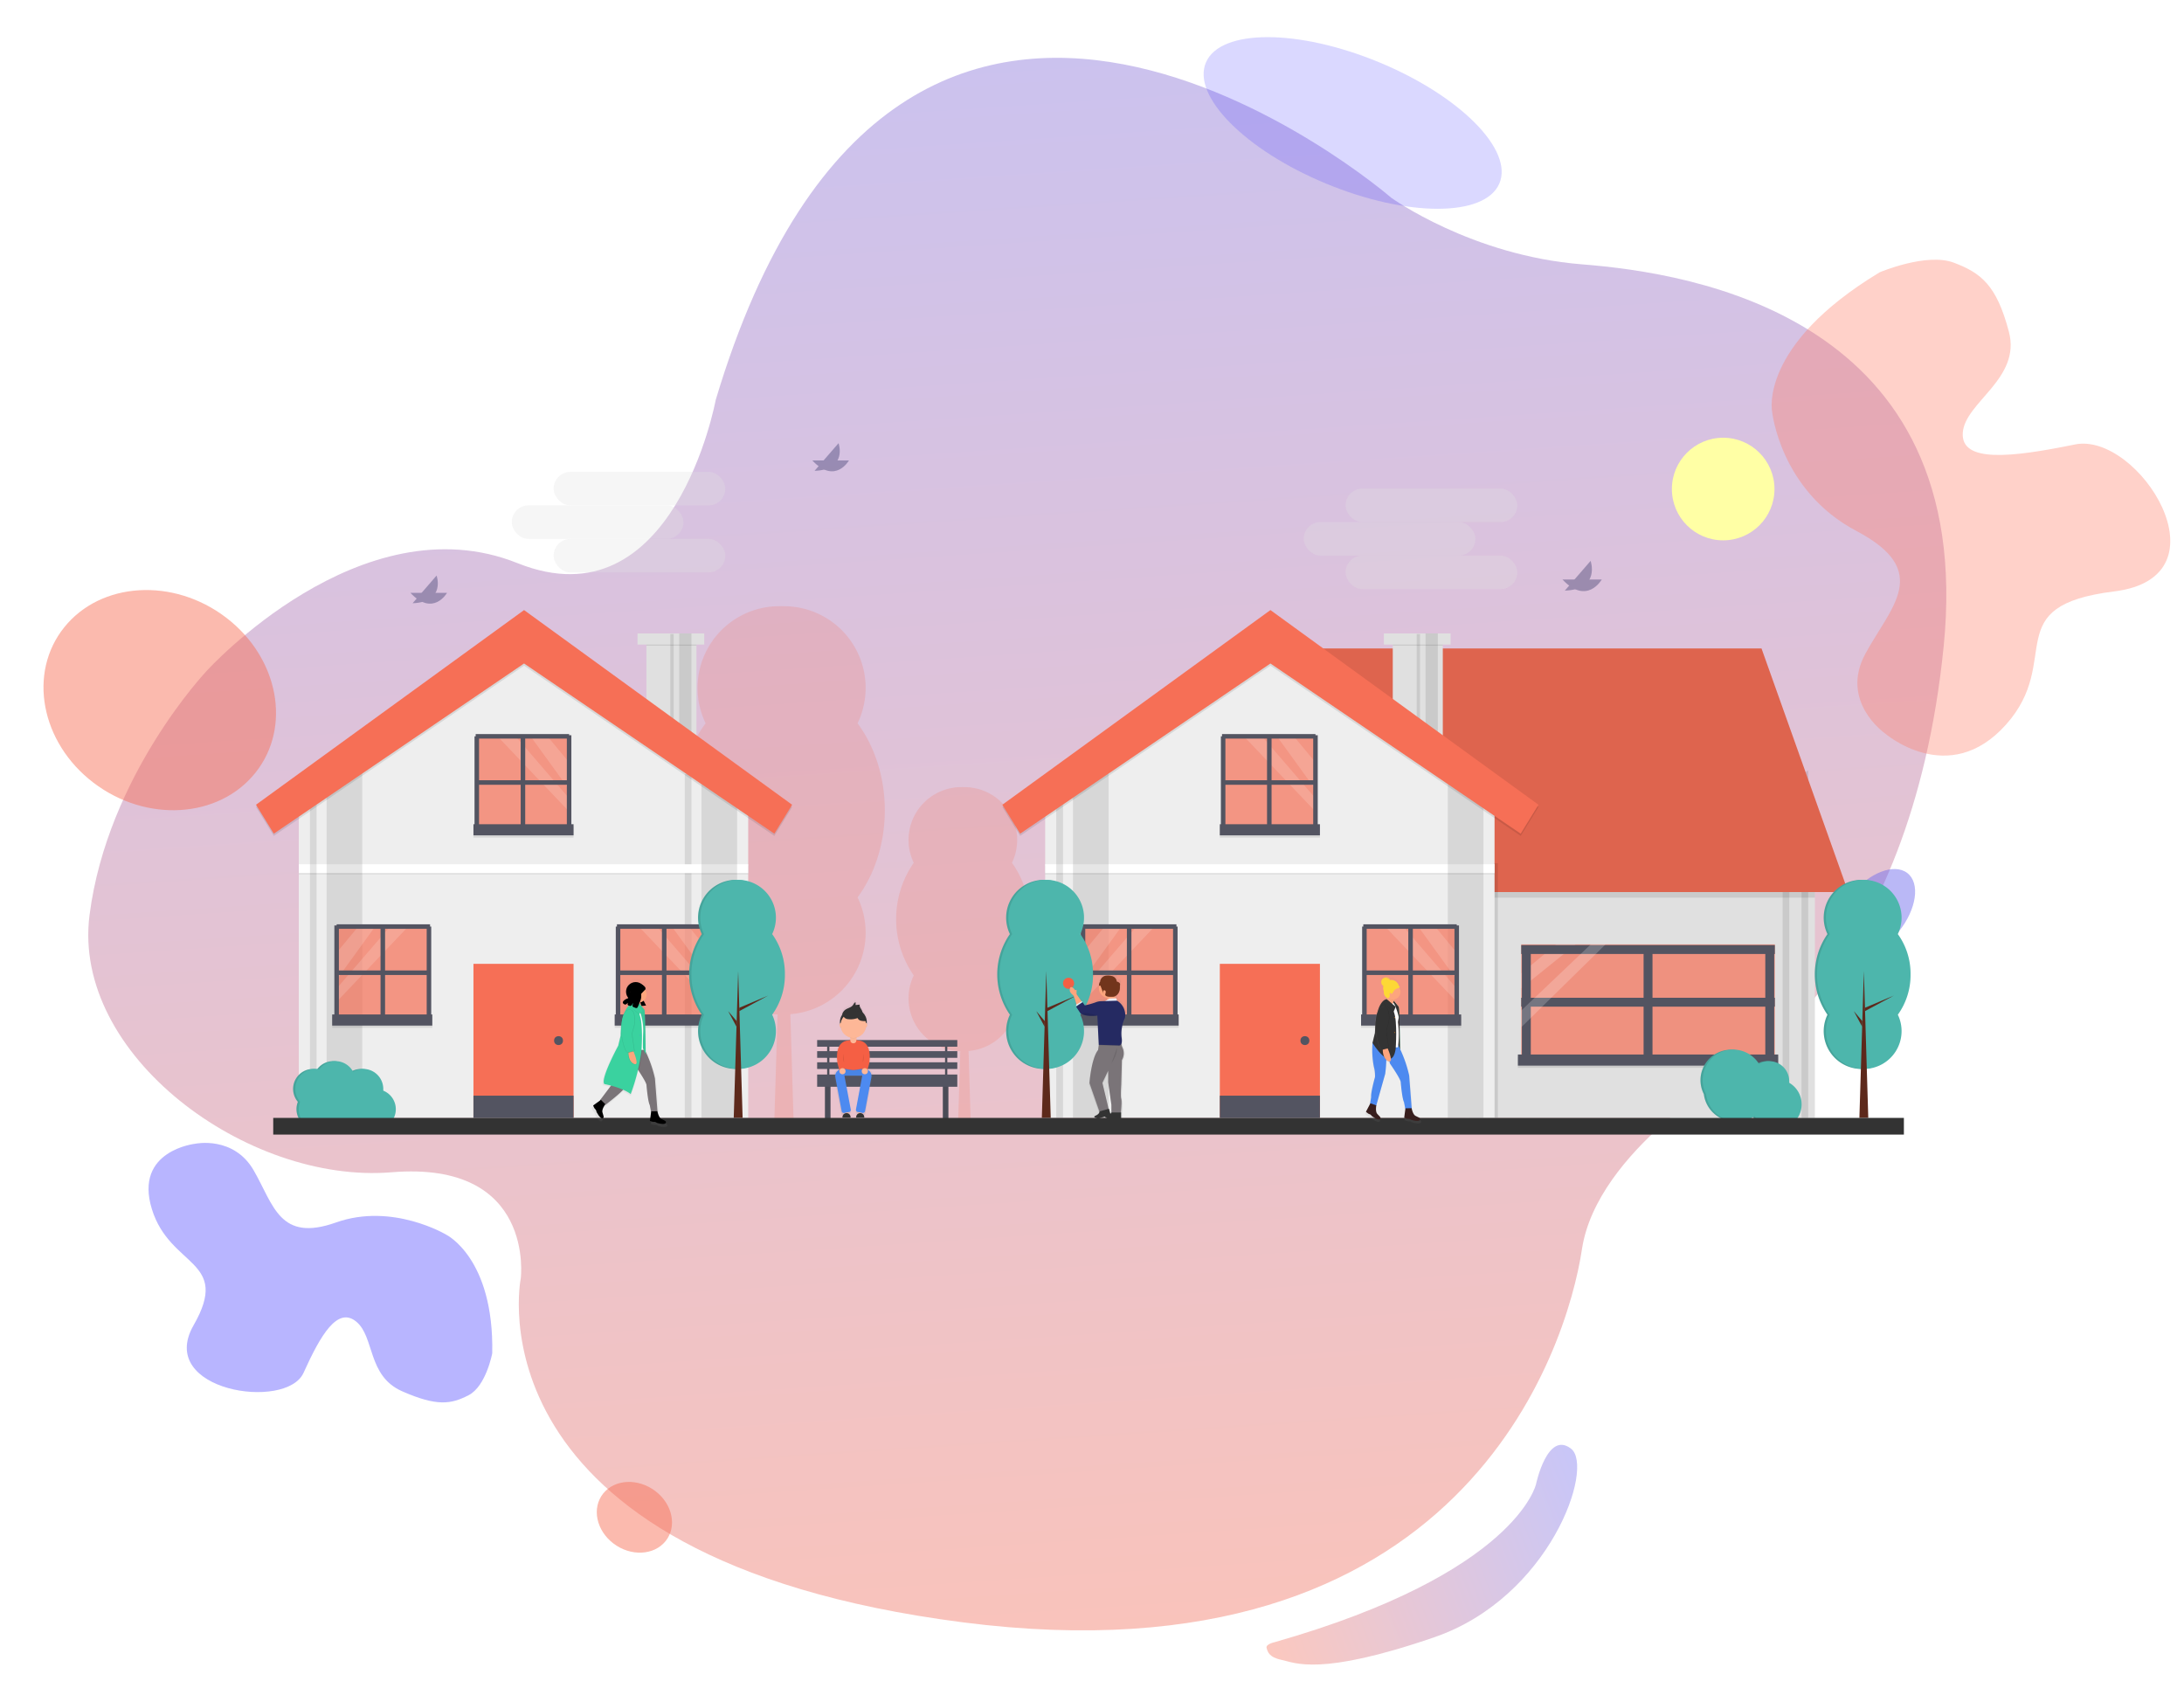 <svg xmlns="http://www.w3.org/2000/svg" xmlns:xlink="http://www.w3.org/1999/xlink" viewBox="0 0 965.801 749.428"><defs><style>.a{opacity:0.41;fill:url(#a);}.b,.g{fill:#342cff;}.b{opacity:0.18;}.c,.i,.j,.p{fill:#f66f56;}.c,.e{opacity:0.48;}.d{opacity:0.38;fill:url(#b);}.e{fill:#6f6aec;}.f{fill:#ff7c64;}.f,.g{opacity:0.35;}.h,.s{opacity:0.2;}.ar,.j,.l{opacity:0.1;}.k{fill:#535461;}.m{fill:#e0e0e0;}.n{fill:#eee;}.o,.q,.s{fill:#fff;}.p,.v{opacity:0.7;}.q{opacity:0.15;}.r{fill:none;stroke:#535461;stroke-miterlimit:10;stroke-width:2px;}.t{fill:#4db6ac;}.u{fill:#5d291b;}.w{fill:url(#c);}.x{fill:#fdb797;}.y{fill:#4d8af0;}.au,.z{opacity:0.05;}.aa{fill:#f55f44;}.ab{fill:#333;}.ac{fill:url(#d);}.ad{fill:url(#e);}.ae{fill:#fda57d;}.af{fill:#edeef9;}.ag{fill:#7a7478;}.ah{fill:#252a62;}.ai{fill:#72351c;}.aj{fill:#ffffa5;}.ak{opacity:0.3;}.al{fill:#030b44;}.am{opacity:0.5;}.an{fill:url(#f);}.ao{fill:#3ad29f;}.ap{fill:#381e1d;}.aq{fill:#fa9221;}.ar{fill:#daa4a2;}.as{fill:#fdd835;}.at{fill:url(#g);}</style><linearGradient id="a" x1="0.566" y1="1" x2="0.5" y2="0.011" gradientUnits="objectBoundingBox"><stop offset="0" stop-color="#f66f56"/><stop offset="1" stop-color="#6f6aec"/></linearGradient><linearGradient id="b" x1="0.5" y1="0" y2="1" xlink:href="#a"/><linearGradient id="c" x1="0.502" y1="1.001" x2="0.502" y2="0.001" gradientUnits="objectBoundingBox"><stop offset="0" stop-color="gray" stop-opacity="0.251"/><stop offset="0.54" stop-color="gray" stop-opacity="0.122"/><stop offset="1" stop-color="gray" stop-opacity="0.102"/></linearGradient><linearGradient id="d" x1="0.5" y1="1" x2="0.5" y2="0" xlink:href="#c"/><linearGradient id="e" x1="0.5" y1="1" x2="0.5" y2="0.001" xlink:href="#c"/><linearGradient id="f" x1="0.498" y1="1" x2="0.498" y2="0" xlink:href="#c"/><linearGradient id="g" x1="0.501" y1="1" x2="0.501" y2="0" xlink:href="#c"/></defs><g transform="translate(-867.075 -183.12)"><g transform="translate(867.075 183.12)"><path class="a" d="M277.455,151.319c82.675-276.561,298.757-89.445,298.757-89.445S611.6,87.444,660.524,91.31,835.049,114.5,820.505,260.11s-92.551,188.129-92.551,188.129-60.82,34.79-67.43,78.6S607.637,720.121,386.836,691.774,191.261,539.689,191.261,539.689s6.62-52.2-57.171-46.921S-7.371,440.9.562,379.053s51.87-108.041,51.87-108.041,68.142-75.33,137.4-47.577S277.455,151.319,277.455,151.319Z" transform="translate(39.031 25.567)"/><path class="b" d="M70.448.007c38.756-.356,70.052,12.462,69.9,28.629S108.658,58.2,69.9,58.553-.151,46.091,0,29.924,31.692.363,70.448.007Z" transform="translate(545.01 0) rotate(23)"/><path class="c" d="M17.533,0C27.114-.118,34.8,6.427,34.694,14.62S26.742,29.551,17.162,29.67-.1,23.244,0,15.052,7.953.121,17.533,0Z" transform="matrix(0.788, 0.616, -0.616, 0.788, 276.013, 648.51)"/><path class="d" d="M23.323,4.346c-9.862,110.91,23.839,132.94,23.839,132.94s20.451,13.236,9.05,20.066S-1.837,125.006.056,71.018,11.843,9.248,14.9,4.407,20.531-.1,22.255.089,23.323,4.346,23.323,4.346Z" transform="translate(567.998 749.428) rotate(-111)"/><path class="c" d="M53.685,0c29.323-.365,52.832,20.3,52.508,46.147S81.835,93.255,52.512,93.62-.321,73.325,0,47.474,24.361.37,53.685,0Z" transform="matrix(0.788, 0.616, -0.616, 0.788, 57.641, 239.974)"/><path class="e" d="M13.588,0C20.932-.091,26.757,10.074,26.6,22.7S20.359,45.648,13.014,45.74-.155,35.666,0,23.036,6.243.092,13.588,0Z" transform="matrix(0.788, 0.616, -0.616, 0.788, 832.703, 377.622)"/><path class="f" d="M51.812,3.921C-4.037,32.5.067,62.073.067,62.073s1.079,35.04,33.48,55.174,12.812,34.44.1,54.494,5.949,35.383,5.949,35.383,26.528,26.816,53.94.1-.1-52.582,51.878-55.358S160.977,82.1,132.543,85.873s-50.989,4.69-49.052-8.691,27.42-21.94,23.459-42.98S96.457,7.347,84.772,1.971,51.812,3.921,51.812,3.921Z" transform="matrix(0.998, -0.07, 0.07, 0.998, 779.252, 120.106)"/><path class="g" d="M32.932,2.961C-2.828,25.192.056,48.576.056,48.576S1.034,76.263,22.076,92.37s8.534,27.285.5,43.048S26.7,163.406,26.7,163.406s17.312,21.348,34.761.411-.486-41.538,32.985-43.407S103.913,65.4,85.619,68.2,52.8,71.589,53.939,61.031,71.432,43.87,68.71,27.225,61.73,5.946,54.157,1.626,32.932,2.961,32.932,2.961Z" transform="matrix(-0.545, 0.839, -0.839, -0.545, 238.108, 572.351)"/></g><g transform="translate(980.279 376.668)"><g class="h" transform="translate(186.79 74.497)"><path class="i" d="M466.276,441.2c0-14.885-4.587-28.413-12.049-38.478a36.108,36.108,0,1,0-65.067,0c-7.479,10.065-12.049,23.593-12.049,38.478s4.587,28.413,12.049,38.478a36.108,36.108,0,1,0,65.067,0C461.681,469.613,466.276,456.085,466.276,441.2Z" transform="translate(-377.11 -350.95)"/><path class="j" d="M466.276,441.2c0-14.885-4.587-28.413-12.049-38.478a36.108,36.108,0,1,0-65.067,0c-7.479,10.065-12.049,23.593-12.049,38.478s4.587,28.413,12.049,38.478a36.108,36.108,0,1,0,65.067,0C461.681,469.613,466.276,456.085,466.276,441.2Z" transform="translate(-377.11 -350.95)"/><path class="i" d="M468.916,441.2c0-14.885-4.587-28.413-12.049-38.478a36.108,36.108,0,1,0-65.067,0c-7.479,10.065-12.049,23.593-12.049,38.478s4.587,28.413,12.049,38.478a36.108,36.108,0,1,0,65.067,0C464.3,469.613,468.916,456.085,468.916,441.2Z" transform="translate(-377.629 -350.95)"/><path class="i" d="M293.859,341.295h-8.5l4.249-140.175Z" transform="translate(-242.922 -114.059)"/><path class="i" d="M291.97,241.872,319.579,230.2,291.97,245.069Z" transform="translate(-244.222 -119.779)"/><path class="i" d="M286.863,258.269l-8.113-9.559,7.953,14.869Z" transform="translate(-241.622 -123.42)"/></g><g class="h" transform="translate(283.081 154.489)"><path class="i" d="M554.632,508.889a41.926,41.926,0,0,0-7.8-24.9,23.336,23.336,0,1,0-42.052,0,43.651,43.651,0,0,0,0,49.8,23.336,23.336,0,1,0,42.052,0A42.089,42.089,0,0,0,554.632,508.889Z" transform="translate(-496.98 -450.529)"/><path class="j" d="M554.632,508.889a41.926,41.926,0,0,0-7.8-24.9,23.336,23.336,0,1,0-42.052,0,43.651,43.651,0,0,0,0,49.8,23.336,23.336,0,1,0,42.052,0A42.089,42.089,0,0,0,554.632,508.889Z" transform="translate(-496.98 -450.529)"/><path class="i" d="M556.342,508.889a41.926,41.926,0,0,0-7.8-24.9,23.336,23.336,0,1,0-42.052,0,43.651,43.651,0,0,0,0,49.8,23.336,23.336,0,1,0,42.052,0A42.089,42.089,0,0,0,556.342,508.889Z" transform="translate(-497.316 -450.529)"/><path class="i" d="M392.065,353.005H386.57l2.747-90.6Z" transform="translate(-359.121 -206.107)"/><path class="i" d="M390.85,288.751l17.841-7.551-17.841,9.615Z" transform="translate(-359.963 -209.803)"/><path class="i" d="M387.546,299.347,382.3,293.17l5.141,9.607Z" transform="translate(-358.281 -212.157)"/></g><rect class="k" width="0.98" height="14.757" transform="translate(252.58 267.296)"/><rect class="k" width="2.458" height="17.215" transform="translate(251.6 284.021)"/><rect class="k" width="2.458" height="17.215" transform="translate(303.734 284.021)"/><rect class="l" width="2.458" height="17.215" transform="translate(251.6 284.021)"/><rect class="l" width="2.458" height="17.215" transform="translate(303.734 284.021)"/><rect class="k" width="0.98" height="14.757" transform="translate(305.702 282.053) rotate(180)"/><rect class="l" width="0.98" height="14.757" transform="translate(252.58 267.296)"/><rect class="l" width="0.98" height="14.757" transform="translate(305.702 282.053) rotate(180)"/><rect class="k" width="61.974" height="2.948" transform="translate(248.154 266.316)"/><rect class="k" width="61.974" height="2.948" transform="translate(248.154 271.232)"/><rect class="k" width="61.974" height="2.948" transform="translate(248.154 276.156)"/><rect class="k" width="61.974" height="5.414" transform="translate(248.154 281.563)"/><rect class="m" width="22.131" height="42.791" transform="translate(172.652 88.989)"/><path class="n" d="M222.3,177.535V323.622H23.57V177.535l16.725-10.282,15.745-9.68L123.178,116.3Z" transform="translate(-4.636 -22.877)"/><path class="l" d="M239.006,336.766V183.12l-2.956,1.815V336.766Z" transform="translate(-46.432 -36.021)"/><rect class="i" width="44.27" height="67.878" transform="translate(96.162 232.626)"/><circle class="k" cx="1.968" cy="1.968" r="1.968" transform="translate(131.821 264.597)"/><rect class="l" width="22.131" height="2.458" transform="translate(172.652 89.487)"/><rect class="m" width="29.513" height="4.916" transform="translate(168.716 86.531)"/><rect class="l" width="198.719" height="3.936" transform="translate(18.934 189.087)"/><rect class="o" width="198.719" height="3.936" transform="translate(18.934 188.597)"/><rect class="l" width="5.414" height="45.25" transform="translate(187.16 86.531)"/><rect class="l" width="1.478" height="45.25" transform="translate(183.223 86.78)"/><path class="l" d="M260.977,184.108V336.1H245.24V179.73Z" transform="translate(-48.24 -35.354)"/><path class="l" d="M54.625,167.68V333.729H38.88V177.36Z" transform="translate(-7.648 -32.984)"/><path class="l" d="M32.648,336.766V183.12L29.7,184.935V336.766Z" transform="translate(-5.842 -36.021)"/><path class="l" d="M118.542,96.09,0,182.171l7.872,12.788L118.542,119.7,229.22,194.959l7.864-12.788Z" transform="translate(0 -18.901)"/><path class="i" d="M118.542,94.86,0,180.941l7.872,12.788,110.67-75.253L229.22,193.729l7.864-12.788Z" transform="translate(0 -18.66)"/><rect class="p" width="41.321" height="41.321" transform="translate(35.417 215.901)"/><rect class="l" width="44.27" height="4.916" transform="translate(33.69 255.986)"/><rect class="k" width="44.27" height="4.916" transform="translate(33.69 255.006)"/><path class="q" d="M61.42,269.07l-17.03,23.5V280.6l9.575-11.527Z" transform="translate(-8.732 -52.928)"/><path class="q" d="M76.048,269.07,44.39,302.334v-5.872L68.015,269.07Z" transform="translate(-8.732 -52.928)"/><line class="r" x2="41.313" transform="translate(35.417 236.554)"/><line class="r" x2="41.321" transform="translate(35.658 216.142)"/><line class="r" y2="41.313" transform="translate(56.078 215.901)"/><line class="r" y2="41.321" transform="translate(76.49 216.142)"/><line class="r" y2="41.321" transform="translate(35.658 215.652)"/><rect class="p" width="41.321" height="41.321" transform="translate(201.177 257.215) rotate(180)"/><rect class="l" width="44.27" height="4.916" transform="translate(202.896 260.91) rotate(180)"/><rect class="k" width="44.27" height="4.916" transform="translate(202.896 259.922) rotate(180)"/><path class="q" d="M228.94,269.07l17.03,23.5V280.6l-9.575-11.527Z" transform="translate(-45.034 -52.928)"/><path class="q" d="M210.73,269.07l31.658,33.264v-5.872L218.763,269.07Z" transform="translate(-41.452 -52.928)"/><line class="r" x1="41.313" transform="translate(159.864 236.554)"/><line class="r" x1="41.321" transform="translate(159.615 216.142)"/><line class="r" y2="41.313" transform="translate(180.524 215.901)"/><line class="r" y2="41.321" transform="translate(160.105 216.142)"/><line class="r" y2="41.321" transform="translate(200.936 215.652)"/><rect class="p" width="41.321" height="41.321" transform="translate(138.713 173.102) rotate(180)"/><rect class="l" width="44.27" height="4.916" transform="translate(140.432 176.797) rotate(180)"/><rect class="k" width="44.27" height="4.916" transform="translate(140.432 175.809) rotate(180)"/><path class="q" d="M151.17,164.36l17.03,23.5V175.887l-9.567-11.527Z" transform="translate(-29.736 -32.331)"/><path class="q" d="M132.96,164.36l31.658,33.264v-5.872L140.993,164.36Z" transform="translate(-26.154 -32.331)"/><line class="r" x1="41.321" transform="translate(97.391 152.449)"/><line class="r" x1="41.313" transform="translate(97.15 132.029)"/><line class="r" y2="41.313" transform="translate(118.052 131.788)"/><line class="r" y2="41.321" transform="translate(97.64 132.029)"/><line class="r" y2="41.321" transform="translate(138.464 131.539)"/><rect class="k" width="44.27" height="9.84" transform="translate(96.162 290.913)"/><rect class="m" width="154.449" height="112.638" transform="translate(534.922 188.107)"/><path class="l" d="M843.376,336.766V183.12l-2.956,1.815V336.766Z" transform="translate(-165.316 -36.021)"/><path class="l" d="M853.786,336.766V183.12l-2.956,1.815V336.766Z" transform="translate(-167.363 -36.021)"/><rect class="l" width="154.449" height="12.788" transform="translate(534.922 190.565)"/><path class="i" d="M818.976,223.712H583.86V115.99H780.611Z" transform="translate(-114.849 -22.816)"/><path class="l" d="M818.976,223.712H583.86V115.99H780.611Z" transform="translate(-114.849 -22.816)"/><rect class="l" width="12.788" height="112.638" transform="translate(536.4 188.107)"/><rect class="m" width="22.131" height="42.791" transform="translate(502.701 88.989)"/><path class="n" d="M633.169,177.535V323.622H434.45V177.535l16.725-10.282,15.737-9.68L534.058,116.3Z" transform="translate(-85.459 -22.877)"/><rect class="i" width="44.27" height="67.878" transform="translate(426.22 232.626)"/><circle class="k" cx="1.968" cy="1.968" r="1.968" transform="translate(461.878 264.597)"/><rect class="l" width="22.131" height="2.458" transform="translate(502.701 89.487)"/><rect class="m" width="29.513" height="4.916" transform="translate(498.765 86.531)"/><rect class="l" width="198.719" height="3.936" transform="translate(348.991 189.087)"/><rect class="o" width="198.719" height="3.936" transform="translate(348.991 188.597)"/><rect class="l" width="5.414" height="45.25" transform="translate(517.217 86.531)"/><rect class="l" width="1.478" height="45.25" transform="translate(513.281 86.78)"/><path class="l" d="M671.855,184.108V336.1H656.11V179.73Z" transform="translate(-129.061 -35.354)"/><path class="l" d="M465.5,167.68V333.729H449.76V177.36Z" transform="translate(-88.47 -32.984)"/><path class="l" d="M443.526,336.766V183.12l-2.956,1.815V336.766Z" transform="translate(-86.663 -36.021)"/><path class="l" d="M529.42,96.09,410.87,182.171l7.872,12.788L529.42,119.7l110.67,75.261,7.872-12.788Z" transform="translate(-80.821 -18.901)"/><path class="i" d="M529.42,94.86,410.87,180.941l7.872,12.788L529.42,118.477l110.67,75.253,7.872-12.788Z" transform="translate(-80.821 -18.66)"/><rect class="p" width="41.321" height="41.321" transform="translate(365.467 215.901)"/><rect class="l" width="44.27" height="4.916" transform="translate(363.748 255.986)"/><rect class="k" width="44.27" height="4.916" transform="translate(363.748 255.006)"/><path class="q" d="M472.3,269.07l-17.03,23.5V280.6l9.567-11.527Z" transform="translate(-89.554 -52.928)"/><path class="q" d="M486.928,269.07,455.27,302.334v-5.872l23.625-27.392Z" transform="translate(-89.554 -52.928)"/><line class="r" x2="41.321" transform="translate(365.467 236.554)"/><line class="r" x2="41.313" transform="translate(365.716 216.142)"/><line class="r" y2="41.313" transform="translate(386.127 215.901)"/><line class="r" y2="41.321" transform="translate(406.539 216.142)"/><line class="r" y2="41.321" transform="translate(365.716 215.652)"/><rect class="p" width="41.321" height="41.321" transform="translate(531.234 257.215) rotate(180)"/><rect class="l" width="44.27" height="4.916" transform="translate(532.954 260.91) rotate(180)"/><rect class="k" width="44.27" height="4.916" transform="translate(532.954 259.922) rotate(180)"/><path class="q" d="M639.81,269.07l17.03,23.5V280.6l-9.567-11.527Z" transform="translate(-125.854 -52.928)"/><path class="q" d="M621.6,269.07l31.658,33.264v-5.872L629.633,269.07Z" transform="translate(-122.272 -52.928)"/><line class="r" x1="41.321" transform="translate(489.913 236.554)"/><line class="r" x1="41.313" transform="translate(489.672 216.142)"/><line class="r" y2="41.313" transform="translate(510.574 215.901)"/><line class="r" y2="41.321" transform="translate(490.162 216.142)"/><line class="r" y2="41.321" transform="translate(530.985 215.652)"/><rect class="p" width="41.321" height="41.321" transform="translate(468.77 173.102) rotate(180)"/><rect class="l" width="44.27" height="4.916" transform="translate(470.489 176.797) rotate(180)"/><rect class="k" width="44.27" height="4.916" transform="translate(470.489 175.809) rotate(180)"/><path class="q" d="M562.05,164.36l17.03,23.5V175.887L569.5,164.36Z" transform="translate(-110.559 -32.331)"/><path class="q" d="M543.84,164.36,575.5,197.624v-5.872L551.873,164.36Z" transform="translate(-106.977 -32.331)"/><line class="r" x1="41.313" transform="translate(427.449 152.449)"/><line class="r" x1="41.321" transform="translate(427.2 132.029)"/><line class="r" y2="41.313" transform="translate(448.102 131.788)"/><line class="r" y2="41.321" transform="translate(427.69 132.029)"/><line class="r" y2="41.321" transform="translate(468.521 131.539)"/><rect class="k" width="44.27" height="9.84" transform="translate(426.22 290.913)"/><rect class="p" width="112.148" height="51.154" transform="translate(559.518 224.015)"/><rect class="l" width="115.104" height="4.916" transform="translate(558.04 273.69)"/><rect class="k" width="115.104" height="4.916" transform="translate(558.04 272.71)"/><path class="s" d="M712.026,278.87l-15.5,12.788V298.3l24.1-19.432Z" transform="translate(-137.012 -54.855)"/><rect class="k" width="3.936" height="51.154" transform="translate(613.62 224.818)"/><rect class="k" width="3.936" height="51.154" transform="translate(559.8 224.818)"/><rect class="k" width="3.936" height="51.154" transform="translate(667.441 224.818)"/><rect class="k" width="3.936" height="112.148" transform="translate(671.658 247.623) rotate(90)"/><rect class="k" width="3.936" height="112.148" transform="translate(671.658 224.328) rotate(90)"/><path class="s" d="M727.272,278.848,696.53,308.112v7.382l37.377-36.735Z" transform="translate(-137.012 -54.834)"/><path class="t" d="M424.393,543.373a29.963,29.963,0,0,0-5.623-17.825,16.725,16.725,0,1,0-30.14,0,31.208,31.208,0,0,0,0,35.65,16.725,16.725,0,1,0,30.14,0A29.963,29.963,0,0,0,424.393,543.373Z" transform="translate(-191.486 -306.08)"/><path class="l" d="M424.393,543.373a29.963,29.963,0,0,0-5.623-17.825,16.725,16.725,0,1,0-30.14,0,31.208,31.208,0,0,0,0,35.65,16.725,16.725,0,1,0,30.14,0A29.963,29.963,0,0,0,424.393,543.373Z" transform="translate(-191.486 -306.08)"/><path class="t" d="M425.613,543.373a29.963,29.963,0,0,0-5.623-17.825,16.725,16.725,0,1,0-30.14,0,31.208,31.208,0,0,0,0,35.65,16.725,16.725,0,1,0,30.14,0A29.963,29.963,0,0,0,425.613,543.373Z" transform="translate(-191.726 -306.08)"/><path class="u" d="M266.928,358.49H263l1.968-64.93Z" transform="translate(-51.734 -57.745)"/><path class="u" d="M266.06,312.446l12.788-5.406-12.788,6.884Z" transform="translate(-52.336 -60.397)"/><path class="u" d="M263.691,320.036l-3.751-4.426,3.679,6.884Z" transform="translate(-51.132 -62.082)"/><path class="t" d="M1044.073,543.373a29.963,29.963,0,0,0-5.623-17.825,16.725,16.725,0,1,0-30.14,0,31.208,31.208,0,0,0,0,35.65,16.725,16.725,0,1,0,30.14,0,29.962,29.962,0,0,0,5.623-17.825Z" transform="translate(-313.381 -306.08)"/><path class="l" d="M1044.073,543.373a29.963,29.963,0,0,0-5.623-17.825,16.725,16.725,0,1,0-30.14,0,31.208,31.208,0,0,0,0,35.65,16.725,16.725,0,1,0,30.14,0,29.962,29.962,0,0,0,5.623-17.825Z" transform="translate(-313.381 -306.08)"/><path class="t" d="M1045.293,543.373a29.963,29.963,0,0,0-5.623-17.825,16.725,16.725,0,1,0-30.139,0,31.208,31.208,0,0,0,0,35.65,16.725,16.725,0,1,0,30.14,0,29.964,29.964,0,0,0,5.623-17.825Z" transform="translate(-313.621 -306.08)"/><path class="u" d="M886.608,358.49H882.68l1.968-64.93Z" transform="translate(-173.628 -57.745)"/><path class="u" d="M885.74,312.446l12.788-5.406-12.788,6.884Z" transform="translate(-174.23 -60.397)"/><path class="u" d="M883.369,320.036l-3.759-4.426,3.687,6.884Z" transform="translate(-173.024 -62.082)"/><path class="t" d="M594,543.373a29.964,29.964,0,0,0-5.623-17.825,16.725,16.725,0,1,0-30.14,0,31.208,31.208,0,0,0,0,35.65,16.725,16.725,0,1,0,30.14,0A29.964,29.964,0,0,0,594,543.373Z" transform="translate(-224.85 -306.08)"/><path class="l" d="M594,543.373a29.964,29.964,0,0,0-5.623-17.825,16.725,16.725,0,1,0-30.14,0,31.208,31.208,0,0,0,0,35.65,16.725,16.725,0,1,0,30.14,0A29.964,29.964,0,0,0,594,543.373Z" transform="translate(-224.85 -306.08)"/><path class="t" d="M595.233,543.373a29.963,29.963,0,0,0-5.623-17.825,16.725,16.725,0,1,0-30.14,0,31.208,31.208,0,0,0,0,35.65,16.725,16.725,0,1,0,30.14,0A29.963,29.963,0,0,0,595.233,543.373Z" transform="translate(-225.092 -306.08)"/><path class="u" d="M436.546,358.49H432.61l1.968-64.93Z" transform="translate(-85.097 -57.745)"/><path class="u" d="M435.67,312.446l12.788-5.406-12.788,6.884Z" transform="translate(-85.699 -60.397)"/><path class="u" d="M433.309,320.036l-3.759-4.426,3.679,6.884Z" transform="translate(-84.495 -62.082)"/><g class="v" transform="translate(255.603 248.571)"><path class="w" d="M478.258,598.681l-.4-.072.8-2.948c1.261-9.439-3.494-10.387-5.278-10.443a5.877,5.877,0,0,0-.627-.193v-1.117a5.912,5.912,0,0,0,4.41-4.772h0c.281,0,.514-.434.514-.964a1.334,1.334,0,0,0-.225-.8v-.619a6.145,6.145,0,0,0-1.9-4.45,3.961,3.961,0,0,0-.434-1.173c-.434-.8-1.165-1.607-.868-2.41l-1.92.2V567.65c-.6.1-.852.8-1.2,1.3-.86,1.189-2.571,1.358-3.711,2.281-.386.313-1.253,1.277-1.092,1.9a6.129,6.129,0,0,0-1.173,3.615v.619a1.333,1.333,0,0,0-.225.8c0,.53.233.964.514.964h0a5.912,5.912,0,0,0,4.41,4.772v1.117a5.88,5.88,0,0,0-.627.193c-1.783,0-6.539.98-5.278,10.443l.8,2.948h-.193a2.193,2.193,0,0,0-1.751,2.555l3.149,16.869a.667.667,0,0,0,.8.53l.554-.1v.329a1.848,1.848,0,0,0-1.028,1.655v.209h3.719v-.209a1.839,1.839,0,0,0-.9-1.607V618.1l.506-.1a.667.667,0,0,0,.53-.8l-2.964-15.865h8.21l-2.964,15.865a.667.667,0,0,0,.53.8l.506.1v.731a1.84,1.84,0,0,0-.9,1.607v.209h3.719v-.209a1.848,1.848,0,0,0-1.028-1.655v-.249l.554.1a.667.667,0,0,0,.8-.53l3.213-17.094a1.968,1.968,0,0,0-1.566-2.338Z" transform="translate(-462.774 -567.65)"/></g><rect class="x" width="1.727" height="2.346" transform="translate(260.34 297.267)"/><rect class="x" width="1.727" height="2.346" transform="translate(266.268 297.267)"/><rect class="y" width="11.367" height="4.073" transform="translate(258.492 278.004)"/><g class="z" transform="translate(258.492 278.004)"><rect width="11.367" height="4.073"/></g><path class="l" d="M466.36,605.059a43.362,43.362,0,0,0,5.679.988,43.373,43.373,0,0,0,5.679-.988v-.619H466.36Z" transform="translate(-207.876 -326.315)"/><path class="aa" d="M477.729,602.005a43.361,43.361,0,0,1-5.679.988,43.36,43.36,0,0,1-5.679-.988v-6.8a5.679,5.679,0,0,1,5.679-5.679h0a5.679,5.679,0,0,1,5.679,5.679Z" transform="translate(-207.878 -323.383)"/><path class="x" d="M327.17,327.78h2.715V330.9a1.334,1.334,0,0,1-1.333,1.333H328.5a1.333,1.333,0,0,1-1.333-1.333Z" transform="translate(-64.356 -64.476)"/><path class="y" d="M469.572,624.722l-2.177.41a.932.932,0,0,1-1.084-.747l-2.8-15.006a3.069,3.069,0,0,1,2.458-3.583h.072a.932.932,0,0,1,1.084.747l3.213,17.11A.932.932,0,0,1,469.572,624.722Z" transform="translate(-207.305 -326.579)"/><path class="y" d="M475.686,624.731l2.024.378a1,1,0,0,0,1.173-.8l2.8-15.006a3,3,0,0,0-2.41-3.494H479.2a1,1,0,0,0-1.173.8l-3.165,16.958a1,1,0,0,0,.819,1.165Z" transform="translate(-209.546 -326.581)"/><path class="l" d="M471.75,588.086a5.689,5.689,0,0,0,2.715,0V586.15H471.75Z" transform="translate(-208.936 -322.718)"/><circle class="ab" cx="5.928" cy="5.928" r="5.928" transform="translate(258.243 252.435)"/><circle class="x" cx="5.679" cy="5.679" r="5.679" transform="translate(258.492 254.042)"/><path class="ab" d="M468.5,572.4c1.092-.892,2.747-1.052,3.567-2.2.345-.474.586-1.149,1.165-1.245v1.221l1.848-.193c-.289.8.418,1.607.8,2.322a3.816,3.816,0,0,1,.49,1.791c-.643.386-1.438,0-2.153-.257a7.936,7.936,0,0,0-2.161-.265,4.49,4.49,0,0,0-1.117.064,5.63,5.63,0,0,0-.924.337c-.49.209-2.048.98-2.506.482S468.074,572.734,468.5,572.4Z" transform="translate(-208.08 -319.334)"/><path class="l" d="M468.935,577.191a2.6,2.6,0,0,0,1,.305,8.836,8.836,0,0,0,4.314-.482,2.1,2.1,0,0,0,1.358,1.149,6.241,6.241,0,0,0,1.823.2.675.675,0,0,0,.394-.072c.273-.185.145-.611,0-.9l-.8-1.438a4.257,4.257,0,0,0-.8-1.181,3.477,3.477,0,0,0-1.655-.707,9.317,9.317,0,0,0-4.241.145C468.814,574.6,466.91,575.954,468.935,577.191Z" transform="translate(-208.21 -320.306)"/><path class="ab" d="M468.935,577.021a2.6,2.6,0,0,0,1,.305,8.836,8.836,0,0,0,4.314-.482,2.1,2.1,0,0,0,1.358,1.149,6.243,6.243,0,0,0,1.823.2.675.675,0,0,0,.394-.072c.273-.185.145-.61,0-.9l-.8-1.438a4.259,4.259,0,0,0-.8-1.181,3.478,3.478,0,0,0-1.655-.707,9.319,9.319,0,0,0-4.241.145C468.814,574.443,466.91,575.8,468.935,577.021Z" transform="translate(-208.21 -320.272)"/><ellipse class="x" cx="0.498" cy="0.924" rx="0.498" ry="0.924" transform="translate(269.288 258.797)"/><ellipse class="x" cx="0.498" cy="0.924" rx="0.498" ry="0.924" transform="translate(258.05 258.797)"/><path class="aa" d="M470.324,589.992s-7.19-1.117-5.7,9.993l.868,3.213,2.474-.1s-1.607-3.7-.619-6.177S470.324,589.992,470.324,589.992Z" transform="translate(-207.494 -323.467)"/><path class="aa" d="M475.1,589.992s7.189-1.117,5.7,9.993l-.868,3.213-2.474-.1s1.607-3.7.619-6.177S475.1,589.992,475.1,589.992Z" transform="translate(-209.595 -323.467)"/><circle class="x" cx="1.358" cy="1.358" r="1.358" transform="translate(257.994 278.743)"/><circle class="x" cx="1.358" cy="1.358" r="1.358" transform="translate(267.874 278.743)"/><path class="ab" d="M324.619,371.76h.064a1.759,1.759,0,0,1,1.759,1.759v.217H322.86v-.217a1.759,1.759,0,0,1,1.759-1.759Z" transform="translate(-63.508 -73.127)"/><path class="ab" d="M332.151,371.76h.064a1.759,1.759,0,0,1,1.759,1.759v.217H330.4v-.217a1.759,1.759,0,0,1,1.751-1.759Z" transform="translate(-64.992 -73.127)"/><path class="l" d="M467.865,597.37s-.5,2.595.37,3.7" transform="translate(-208.144 -324.925)"/><path class="l" d="M478.91,597.37s.5,2.595-.37,3.7" transform="translate(-210.272 -324.925)"/><circle class="aa" cx="2.458" cy="2.458" r="2.458" transform="translate(356.863 238.771)"/><path class="ac" d="M594.861,567.335v.7l2.964-1.872-.313-.394-.145.088-2.3-3.366v-1.952l-.876.08v-.313c-2.305-2.651-2.546.313-2.064,1.173a5.238,5.238,0,0,0,1.35,1.486c.49.41,1.333,3.5,1.542,4.273Z" transform="translate(-232.575 -317.422)"/><path class="ad" d="M614.847,564.474l-.4-.273h0l-.37-1.092h-.137l-.458-.916a3.767,3.767,0,0,0,1.052-.8,4.732,4.732,0,0,0,1.2-3.96c0-.426.667-1.518-1.422-2.089a2.876,2.876,0,0,0-2.193-2.5,7.961,7.961,0,0,0-2.466-.217,3.1,3.1,0,0,0-3,2.924s-.482.153-.514,1.735h.064a4.555,4.555,0,0,0,3.326,5.519v.169l.088.04.3.8-.948.57-1.9.064A7.463,7.463,0,0,0,604.5,565a38.27,38.27,0,0,1-4.924,1.382l-1.012-1.446L595.6,566.98l1.952,2.98a4.523,4.523,0,0,0,1.012.578h.088a8.038,8.038,0,0,0,1.494.418,14.9,14.9,0,0,0,5.157.08h0l.667,13.439h.04l-.313,2.305c-3.125,3.9-4.016,15.263-4.016,15.263l4.683,13.278c-.088.378-.442,1.2-1.848,1.775-1.9.8,1.341,1.325,1.341,1.325l2.94-.908c.241.49,1.607,1.141,1.607,1.141l5.856-.153V615.58h-.08s.546-5.229.153-6.322,0-6.426,0-6.426l.313-11.318a6.258,6.258,0,0,0,.233-5.856,5.43,5.43,0,0,1-.49-1.727,5.623,5.623,0,0,0,.1-2.956,16.458,16.458,0,0,1,1.558-8.836h0a7.631,7.631,0,0,0-3.2-7.663Zm-3.494,51.813-.659-2.362-.153.04-2.86-12.049,2.651-5.543v5.31l1.486,10.387v3.51a1.55,1.55,0,0,1-.466.707Z" transform="translate(-233.298 -316.12)"/><path class="ae" d="M595.57,561.841v1.872l2.233,3.269-2.233,1.454s-1-3.824-1.526-4.273a5.039,5.039,0,0,1-1.3-1.422c-.458-.8-.233-3.679,1.984-1.125v.3Z" transform="translate(-232.698 -317.688)"/><path class="ae" d="M617.271,567.2l-.884-1.767a.329.329,0,0,0-.273-.177l-3.358-.169a.329.329,0,0,0-.321.442l.868,2.241a.329.329,0,0,0,.337.209l3.374-.3a.329.329,0,0,0,.257-.482Z" transform="translate(-236.606 -318.575)"/><path class="af" d="M472.274,308.56l.57,1.671-5.864-.209,2.257-1.35Z" transform="translate(-91.858 -60.696)"/><path class="af" d="M454.332,310.57l-.3-.37-2.554,1.494v.675Z" transform="translate(-88.809 -61.018)"/><path class="ag" d="M617.588,589.54a5.574,5.574,0,0,0,.394,3.43,6.016,6.016,0,0,1-.225,5.623l-.3,10.877s-.378,5.1,0,6.153-.153,6.073-.153,6.073h-4.2v-3.374l-1.422-9.937v-5.1l-2.555,5.326,2.924,12.306-3.824,1.607-4.82-13.8s.8-10.877,3.824-14.628l.562-4.089Z" transform="translate(-234.835 -323.385)"/><path class="ab" d="M619.045,632.319V629.54h-4.274s-.3,1.125-2.249,1.35.9,1.607.9,1.607Z" transform="translate(-236.493 -331.253)"/><path class="ab" d="M613.287,630.225l-.747-2.675-4.121,1.165s0,1.165-1.807,1.9S607.9,631.9,607.9,631.9Z" transform="translate(-235.353 -330.861)"/><path class="l" d="M608.843,590.214l9.768-.394a5.461,5.461,0,0,0-.048,1.751,1.173,1.173,0,0,1-1.406.8l-8.547-.265Z" transform="translate(-235.857 -323.44)"/><path class="ah" d="M614.174,568.08l.386.265a7.326,7.326,0,0,1,3.1,7.39h0a15.866,15.866,0,0,0-1.5,8.515c.675,4.257-1.5,3.6-1.5,3.6l-8.587-.265-.635-12.917s-5.173.739-7.5-1.06l-1.872-2.868,2.852-1.968.972,1.39a36.77,36.77,0,0,0,4.731-1.326,7.165,7.165,0,0,1,2.458-.53Z" transform="translate(-233.389 -319.163)"/><path class="l" d="M617.914,594s.522,2.627-2.474,6.981" transform="translate(-237.201 -324.262)"/><path class="l" d="M606.1,576.007a25.311,25.311,0,0,0-5.173-1.2c-1.574,0-1.309.683-1.309.683a12.548,12.548,0,0,0,6.483.514Z" transform="translate(-234.085 -320.487)"/><path class="l" d="M612.733,565.27l1.43.169c.048,0,.088.064.112.153-.313.57-.707.908-1.141.908a.883.883,0,0,1-.434-.12l-.112-.667C612.556,565.487,612.628,565.254,612.733,565.27Z" transform="translate(-236.638 -318.61)"/><circle class="ae" cx="4.378" cy="4.378" r="4.378" transform="translate(372.72 238.98)"/><path class="l" d="M609.38,557.343h0l.217.2a.755.755,0,0,1-.217,1.253h0s1.96,1.96,2.233,2.322-.048,1.326-.048,1.326-.868,1.607,3.7,1.229c0,0,3-.635,2.691-4.691,0-.41.635-1.462-1.366-2.008h0a2.763,2.763,0,0,0-2.113-2.41,7.646,7.646,0,0,0-2.41-.209A2.98,2.98,0,0,0,609.38,557.343Z" transform="translate(-236.009 -316.46)"/><path class="ai" d="M609.14,557.087h0s-.466.145-.49,1.671l.659-.048s1.526,4.089,1.366,3.559c-.594-1.96.594-1.607.868-1.229s-.048,1.326-.048,1.326-.868,1.607,3.7,1.229c0,0,3-.635,2.691-4.691,0-.41.635-1.462-1.366-2.008h0a2.763,2.763,0,0,0-2.113-2.41,7.646,7.646,0,0,0-2.41-.209,2.98,2.98,0,0,0-2.852,2.812Z" transform="translate(-235.865 -316.444)"/><path class="t" d="M203.9,614.349v-.683a8.836,8.836,0,0,0-13.343-7.623,8.836,8.836,0,0,0-14.933-1.06,8.836,8.836,0,0,0-8.515,14.371A8.836,8.836,0,0,0,179.051,630.6a8.836,8.836,0,0,0,9.591-1.454,8.788,8.788,0,0,0,8.836,1.751,8.846,8.846,0,1,0,6.362-16.508Z" transform="translate(-148.599 -325.71)"/><path class="l" d="M203.9,614.349v-.683a8.836,8.836,0,0,0-13.343-7.623,8.836,8.836,0,0,0-14.933-1.06,8.836,8.836,0,0,0-8.515,14.371A8.836,8.836,0,0,0,179.051,630.6a8.836,8.836,0,0,0,9.591-1.454,8.788,8.788,0,0,0,8.836,1.751,8.846,8.846,0,1,0,6.362-16.508Z" transform="translate(-148.599 -325.71)"/><path class="t" d="M205.127,614.349v-.683a8.836,8.836,0,0,0-13.343-7.623,8.836,8.836,0,0,0-14.933-1.06,8.836,8.836,0,0,0-8.515,14.371A8.836,8.836,0,0,0,180.281,630.6a8.836,8.836,0,0,0,9.591-1.454,8.788,8.788,0,0,0,8.836,1.751,8.846,8.846,0,0,0,6.362-16.508Z" transform="translate(-148.841 -325.71)"/><path class="t" d="M977.887,610.069v-.683a8.836,8.836,0,0,0-13.343-7.623A13.493,13.493,0,0,0,941.1,615.074a13.857,13.857,0,0,0,21.544,9.752,11.021,11.021,0,1,0,15.214-14.757Z" transform="translate(-300.847 -324.868)"/><path class="l" d="M977.887,610.069v-.683a8.836,8.836,0,0,0-13.343-7.623A13.493,13.493,0,0,0,941.1,615.074a13.857,13.857,0,0,0,21.544,9.752,11.021,11.021,0,1,0,15.214-14.757Z" transform="translate(-300.847 -324.868)"/><path class="t" d="M979.107,610.069v-.683a8.836,8.836,0,0,0-13.343-7.623,13.493,13.493,0,0,0-23.448,13.311,13.857,13.857,0,0,0,21.544,9.752,11.021,11.021,0,1,0,15.214-14.756Z" transform="translate(-301.087 -324.868)"/><rect class="ab" width="721.101" height="7.374" transform="translate(7.623 300.745)"/><circle class="aj" cx="22.685" cy="22.685" r="22.685" transform="translate(626.128 0)"/><g class="ak" transform="translate(463.324 22.484)"><rect class="m" width="75.927" height="14.813" rx="7.406" transform="translate(18.516)"/><rect class="m" width="75.927" height="14.813" rx="7.406" transform="translate(0 14.813)"/><rect class="m" width="75.927" height="14.813" rx="7.406" transform="translate(18.516 29.625)"/></g><g class="ak" transform="translate(113.104 15.102)"><rect class="m" width="75.927" height="14.813" rx="7.406" transform="translate(18.516)"/><rect class="m" width="75.927" height="14.813" rx="7.406" transform="translate(0 14.813)"/><rect class="m" width="75.927" height="14.813" rx="7.406" transform="translate(18.516 29.634)"/></g><g class="ak" transform="translate(68.28 60.938)"><path class="al" d="M229.58,343.58h16.2S239.677,354.36,229.58,343.58Z" transform="translate(-229.58 -335.941)"/><path class="al" d="M230.8,346.312l10.6-12.242S245.581,345.766,230.8,346.312Z" transform="translate(-229.82 -334.07)"/></g><g class="ak" transform="translate(246.025 2.41)"><path class="al" d="M450.85,270.72h16.186S460.947,281.516,450.85,270.72Z" transform="translate(-450.85 -263.081)"/><path class="al" d="M452.06,273.444l10.62-12.234S466.841,272.9,452.06,273.444Z" transform="translate(-451.088 -261.21)"/></g><g class="ak" transform="translate(577.745 54.455)"><path class="al" d="M863.8,336.24h17.383S874.628,347.823,863.8,336.24Z" transform="translate(-863.8 -328.014)"/><path class="al" d="M865.1,339.15,876.5,326S880.957,338.572,865.1,339.15Z" transform="translate(-864.056 -326)"/></g><g class="am" transform="translate(490.451 237.245)"><path class="an" d="M777.727,617.179c-.988-.586-1.51-2.538-1.663-3.213l-1.181-15.206a54.1,54.1,0,0,0-4.241-12.2c-.04-4.266-.2-17.769-.578-19.223l-2.185-2.723a5.334,5.334,0,0,1,.353-.6h.12l.153-.185a3.687,3.687,0,0,0,1.912-5.414c.546-.4-.153-.57-.153-.57h0a3.687,3.687,0,0,0-4.169-2.828,2,2,0,0,0-1.92-1.454h-.112a2,2,0,0,1,1.8,1.4,5.076,5.076,0,0,0-2.546-1.406H763.2a1.992,1.992,0,0,1,1.109.418h-.177a2,2,0,0,0-1.012,3.727,3.687,3.687,0,0,0,.2,2.466,2.932,2.932,0,0,0,1.607,3.085l-.241.546c-.289,0-2.643.3-4.153,5.623-.651,1.341-1.141,3.5-1.109,7-.064.9-.112,1.856-.137,2.884l-1.092,4.5h0v.112h0a39.312,39.312,0,0,0,.594,10.788,15.946,15.946,0,0,1,.538,4.707c-.434,1.607-1.976,7.366-1.759,9.142l-.514,3.109h0l-1.928,3.663s1.189,1.084,1.655,1.117,1.012.8,1.012.8,2.771,2.137,3.711,1.478-.353-1.446-1.237-2.53c-.723-.892-.538-2.9-.45-3.6l4.137-14.684a42.349,42.349,0,0,0,.474-6.185,3.294,3.294,0,0,0,1.068.57.668.668,0,0,0,.4,0l.265.956s4.772,6.82,4.908,8.459.683,7.591,1.5,9.19l.594,3.093h0l-.546,4.1a5.454,5.454,0,0,0,1.944.474c.45-.137,1.229.426,1.229.426s3.334,1.052,4.016.1S778.932,617.886,777.727,617.179Z" transform="translate(-755.13 -553.55)"/></g><path class="ao" d="M772.065,587.7l1.181,2.763s-.128-18.122-.57-19.793l-2.852-3.47-.964,2.546,2.193,2.723a24.517,24.517,0,0,1,1.141,7.985C771.977,584.415,772.065,587.7,772.065,587.7Z" transform="translate(-267.38 -318.99)"/><path class="ap" d="M772.065,587.7l1.181,2.763s-.128-18.122-.57-19.793l-2.852-3.47-.964,2.546,2.193,2.723a24.517,24.517,0,0,1,1.141,7.985C771.977,584.415,772.065,587.7,772.065,587.7Z" transform="translate(-267.38 -318.99)"/><path class="ab" d="M771.9,587.7l1.181,2.763s-.128-18.122-.57-19.793l-2.852-3.47-.964,2.546,2.193,2.723a24.515,24.515,0,0,1,1.141,7.985C771.807,584.415,771.9,587.7,771.9,587.7Z" transform="translate(-267.346 -318.99)"/><path class="y" d="M759,591.025a38.084,38.084,0,0,0,.562,10.612,15.134,15.134,0,0,1,.514,4.547c-.418,1.526-1.912,7.109-1.695,8.836l-.49,3,2.675.98,4.016-14.234a54.552,54.552,0,0,0,0-14.532l-5.623.8Z" transform="translate(-265.222 -323.52)"/><path class="ap" d="M757.586,624.55,755.61,628.3s1.149,1.052,1.607,1.076.972.8.972.8,2.667,2.064,3.583,1.422-.337-1.4-1.2-2.41-.4-3.711-.4-3.711Z" transform="translate(-264.773 -330.271)"/><path class="y" d="M768.472,600.659s4.611,6.579,4.739,8.161.659,7.326,1.446,8.836l.57,2.98h2.852l-1.141-14.74a54.552,54.552,0,0,0-5-13.656L766.89,595Z" transform="translate(-266.992 -323.916)"/><path class="o" d="M772.276,588.763c0,.353-4.016,0-4.016,0v-17.11l1.839-2.723a8.311,8.311,0,0,1,1.4,2.844,26.64,26.64,0,0,1,1.06,3.518c.136.747-.354,1.783-.265,2.723a41.033,41.033,0,0,1-.016,10.748Z" transform="translate(-267.262 -319.33)"/><path class="ae" d="M769.554,569.276a6.1,6.1,0,0,1,1.382-2.651l-3.422-.876-.8,1.888Z" transform="translate(-266.957 -318.705)"/><path class="l" d="M765.538,567.4s-4.82-.112-5.246,14.981l-1.052,4.346s8.515,13.953,10.226,2.635c0,0,.924-12.331-.876-16.5l.876-2.1Z" transform="translate(-265.487 -319.029)"/><path class="ab" d="M765.538,567.24s-4.82-.112-5.246,14.981l-1.052,4.346s8.515,13.953,10.226,2.635c0,0,.924-12.331-.876-16.5l.876-2.1Z" transform="translate(-265.487 -318.998)"/><path class="l" d="M764.648,594.423s-.313,4.635,2.739,5.623a.651.651,0,0,0,.852-.578c.048-.8-.2-2.41-1.655-5.687Z" transform="translate(-266.549 -324.219)"/><path class="ae" d="M764.868,594.313s-.313,4.635,2.739,5.623a.651.651,0,0,0,.852-.578c.048-.8-.2-2.41-1.655-5.687Z" transform="translate(-266.592 -324.197)"/><circle class="aq" cx="0.177" cy="0.177" r="0.177" transform="translate(503.32 256.251)"/><circle class="aq" cx="0.177" cy="0.177" r="0.177" transform="translate(503.32 262.83)"/><path class="ap" d="M777.222,627.306l-.562,4.2a5.261,5.261,0,0,0,1.872.458c.434-.137,1.189.41,1.189.41s3.213,1.02,3.848.1-.8-1.2-1.968-1.88-1.655-3.35-1.655-3.35Z" transform="translate(-268.914 -330.802)"/><path class="ar" d="M764.623,571.466s-4.386-.876-3.864,10.266c0,0,1.052,8.161,2.9,8.692l2.763-.7-1.1-7.631,1.1-3.952S767.3,572.173,764.623,571.466Z" transform="translate(-265.778 -319.826)"/><path class="l" d="M765.113,571.466s-4.386-.876-3.864,10.266c0,0,1.052,8.161,2.9,8.692l2.763-.7-1.1-7.631,1.1-3.952S767.8,572.173,765.113,571.466Z" transform="translate(-265.874 -319.826)"/><path class="ab" d="M764.843,571.466s-4.386-.876-3.864,10.266c0,0,1.052,8.161,2.9,8.692l2.763-.7-1.1-7.631,1.1-3.952S767.518,572.173,764.843,571.466Z" transform="translate(-265.821 -319.826)"/><path class="l" d="M620.28,336.937v-.281l2.177-.546.1.233Z" transform="translate(-122.013 -66.115)"/><path class="l" d="M620.49,311.04l4.563,3.952.129-.088L620.57,311Z" transform="translate(-122.054 -61.176)"/><path class="l" d="M627.456,335.58l-.016.217.892-.112-.048-.1Z" transform="translate(-123.421 -66.011)"/><path class="l" d="M767.25,566.32a4.016,4.016,0,0,0,2.41,1.028,3.554,3.554,0,0,0,1.028-.153,3.031,3.031,0,0,1,.378-.41l-3.422-.876Z" transform="translate(-267.063 -318.736)"/><circle class="as" cx="3.551" cy="3.551" r="3.551" transform="translate(498.436 239.735)"/><circle class="ae" cx="3.551" cy="3.551" r="3.551" transform="translate(499.03 241.382)"/><path class="as" d="M765.753,561.07s-1.333,3.486,1.486,4.555h0a1.663,1.663,0,0,0,.418-2.667Z" transform="translate(-266.706 -317.784)"/><circle class="as" cx="1.928" cy="1.928" r="1.928" transform="translate(497.601 238.763)"/><path class="as" d="M772.168,559.671s1.229.3-.924,1.044a2.723,2.723,0,0,0-1.607,1.454,1.671,1.671,0,0,1-2.314.8l-.683-.378-1.181-2.763,1.406-1.607,2.41-.305Z" transform="translate(-266.711 -317.165)"/><path class="as" d="M768.163,556.878a1.928,1.928,0,0,0-1.823-1.928h.112a1.932,1.932,0,1,1,0,3.864h-.112a1.928,1.928,0,0,0,1.824-1.936Z" transform="translate(-266.884 -316.58)"/><path class="as" d="M767.133,556.878a1.928,1.928,0,0,0-1.823-1.928h.112a1.932,1.932,0,1,1,0,3.864h-.112a1.928,1.928,0,0,0,1.824-1.936Z" transform="translate(-266.681 -316.58)"/><ellipse class="ae" cx="0.353" cy="0.611" rx="0.353" ry="0.611" transform="translate(501.28 245.479)"/><g class="am" transform="translate(148.377 239.248)"><path class="at" d="M360.707,619.236c-1-.594-1.526-2.562-1.679-3.261L357.839,600.6a54.7,54.7,0,0,0-4.29-12.339c-.04-4.314-.2-17.97-.586-19.432l-2.3-2.787a5.277,5.277,0,0,1,.378-.57h0l.586,1.655,2.113-.233-1.141-2.185a3.816,3.816,0,0,0,.715-5.173.94.94,0,0,0,0-1.189,4.883,4.883,0,0,0-1.253-1.044,4.458,4.458,0,0,0-6.507,6.081.972.972,0,0,1-.442.281,4.065,4.065,0,0,0-1.856,1.261.8.8,0,0,0,.161,1.165l.345.217a.8.8,0,0,0,.9-.056l.715-.594a.057.057,0,0,1,.08.08.7.7,0,0,0,.337,1.149h0a9.366,9.366,0,0,0-1.9,2.948c-.956,1.165-1.832,3.526-1.767,8.266q-.1,1.293-.145,2.771l-1.1,4.555s-8.507,15.68-6.426,17.753c0,0,1.277.225,3.069.7l-5.093,6.748.072.064-3.213,2.41s.594,1.518,1.012,1.751.554,1.2.554,1.2,1.566,3.173,2.715,2.988.321-1.47,0-2.852c-.249-1.076.7-2.7,1.125-3.374l.112.112a85.676,85.676,0,0,0,8.354-7.077,17.29,17.29,0,0,1,3.462,1.976,80.645,80.645,0,0,0,3.366-11.246h0c1.43,2.129,3.832,5.864,3.928,7.029.137,1.655.691,7.68,1.518,9.286l.594,3.125h0l-.554,4.145a5.51,5.51,0,0,0,1.96.482c.45-.137,1.245.426,1.245.426s3.374,1.068,4.016.1S361.928,619.959,360.707,619.236Z" transform="translate(-329.29 -556.043)"/></g><circle cx="4.265" cy="4.265" r="4.265" transform="translate(163.639 240.683)"/><path class="ag" d="M339.5,613.72l-5.543,7.35,2.241,2.153s7.776-5.84,8.748-7.768a.8.8,0,0,0,.1-.329C345.045,613.672,339.5,613.72,339.5,613.72Z" transform="translate(-181.832 -328.141)"/><path class="ag" d="M353.234,602.248s4.619,6.6,4.756,8.186.659,7.35,1.454,8.884l.57,2.988h2.86l-1.141-14.781a54.7,54.7,0,0,0-5.013-13.656l-5.061,2.771Z" transform="translate(-185.314 -324.236)"/><rect class="o" width="4.049" height="17.158" transform="translate(167.415 253.528)"/><path class="l" d="M356.675,589.248l1.189,2.771s-.129-18.171-.57-19.841l-2.86-3.478-.964,2.554,2.2,2.731a24.581,24.581,0,0,1,1.141,8.033C356.587,585.947,356.675,589.248,356.675,589.248Z" transform="translate(-185.67 -319.285)"/><path d="M212.5,308.95,214,311.81l-2.024.225-1.012-2.86Z" transform="translate(-41.497 -60.772)"/><circle class="ae" cx="3.655" cy="3.655" r="3.655" transform="translate(165.454 242.458)"/><path class="ae" d="M354.386,570.206a5.084,5.084,0,0,1,1.317-2.113l-3.43-.884-.8,1.9Z" transform="translate(-185.276 -318.992)"/><path class="ao" d="M349.8,569.14s-5.936-.442-6.338,14.692l-1.036,4.354s-8.137,15.005-6.113,16.982c0,0,7.655,1.366,11.616,4.4a89.224,89.224,0,0,0,4.755-18.741s.924-12.363-.884-16.54l.884-2.113Z" transform="translate(-182.231 -319.371)"/><path class="ao" d="M356.835,589.248l1.189,2.771s-.129-18.171-.57-19.841l-2.86-3.478-.964,2.554,2.2,2.731a24.581,24.581,0,0,1,1.141,8.033C356.747,585.947,356.835,589.248,356.835,589.248Z" transform="translate(-185.701 -319.285)"/><path class="au" d="M356.835,589.248l1.189,2.771s-.129-18.171-.57-19.841l-2.86-3.478-.964,2.554,2.2,2.731a24.581,24.581,0,0,1,1.141,8.033C356.747,585.947,356.835,589.248,356.835,589.248Z" transform="translate(-185.701 -319.285)"/><path class="l" d="M349.4,595.979s-.313,4.651,2.739,5.623a.651.651,0,0,0,.852-.578c.048-.8-.2-2.41-1.655-5.7Z" transform="translate(-184.867 -324.522)"/><path class="ae" d="M349.618,595.839s-.313,4.651,2.739,5.623a.651.651,0,0,0,.852-.578c.048-.8-.2-2.41-1.655-5.7Z" transform="translate(-184.91 -324.494)"/><circle class="y" cx="0.177" cy="0.177" r="0.177" transform="translate(169.768 257.464)"/><circle class="y" cx="0.177" cy="0.177" r="0.177" transform="translate(169.768 264.059)"/><path d="M333.61,622.65l-3.43,2.506s.57,1.454.964,1.671.53,1.141.53,1.141,1.494,3.036,2.595,2.86.305-1.406,0-2.731,1.277-3.518,1.277-3.518Z" transform="translate(-181.089 -329.897)"/><path d="M362,628.984l-.562,4.209a5.278,5.278,0,0,0,1.88.458c.434-.137,1.189.41,1.189.41s3.213,1.02,3.864.1-.8-1.2-1.968-1.888-1.663-3.358-1.663-3.358Z" transform="translate(-187.238 -331.131)"/><path class="l" d="M349.381,573s-4.4-.884-3.872,10.3c0,0,1.052,8.186,2.9,8.708l2.771-.707-1.1-7.655,1.1-3.96S352.064,573.679,349.381,573Z" transform="translate(-184.095 -320.127)"/><path class="l" d="M349.871,573s-4.4-.884-3.872,10.3c0,0,1.052,8.186,2.9,8.708l2.771-.707-1.1-7.655,1.1-3.96S352.554,573.679,349.871,573Z" transform="translate(-184.192 -320.127)"/><path class="ao" d="M349.6,573s-4.4-.884-3.872,10.3c0,0,1.052,8.186,2.9,8.708l2.771-.707-1.1-7.655,1.1-3.96S352.284,573.679,349.6,573Z" transform="translate(-184.139 -320.127)"/><path class="l" d="M205.03,338.5v-.281l2.185-.554.1.241Z" transform="translate(-40.331 -66.42)"/><path class="l" d="M205.24,312.53l4.571,3.96.137-.088-4.619-3.912Z" transform="translate(-40.372 -61.469)"/><path class="ao" d="M206.85,312.37l2.579-.49,2.241,3-1.3.779Z" transform="translate(-40.689 -61.349)"/><path d="M356.336,561.422l-1.671,1.767v1.084a5.447,5.447,0,0,1-.41,2.064l-1.125,2.731a.739.739,0,0,1-.956.4l-.948-.378a.739.739,0,0,1-.4-.98l.265-.6a.056.056,0,0,0-.1-.056l-.538.8a.739.739,0,0,1-.8.289l-.522-.128a.667.667,0,0,1-.321-1.1h0a.056.056,0,0,0-.072-.08l-.683.562a.739.739,0,0,1-.868.056l-.329-.209a.739.739,0,0,1-.153-1.109,3.888,3.888,0,0,1,1.775-1.2c.8-.225,1.092-1.607,1.189-2.82a4.017,4.017,0,0,1,2.587-3.454,3.478,3.478,0,0,1,4.073,1.173A.9.9,0,0,1,356.336,561.422Z" transform="translate(-184.303 -317.342)"/><path class="l" d="M212.226,336.97l-.016.217.892-.1-.048-.112Z" transform="translate(-41.743 -66.284)"/><path class="l" d="M356.39,595.45h.329s-.948,8.475-1.807,8.643l-.072-.1S356.3,597.081,356.39,595.45Z" transform="translate(-185.939 -324.547)"/></g></g></svg>